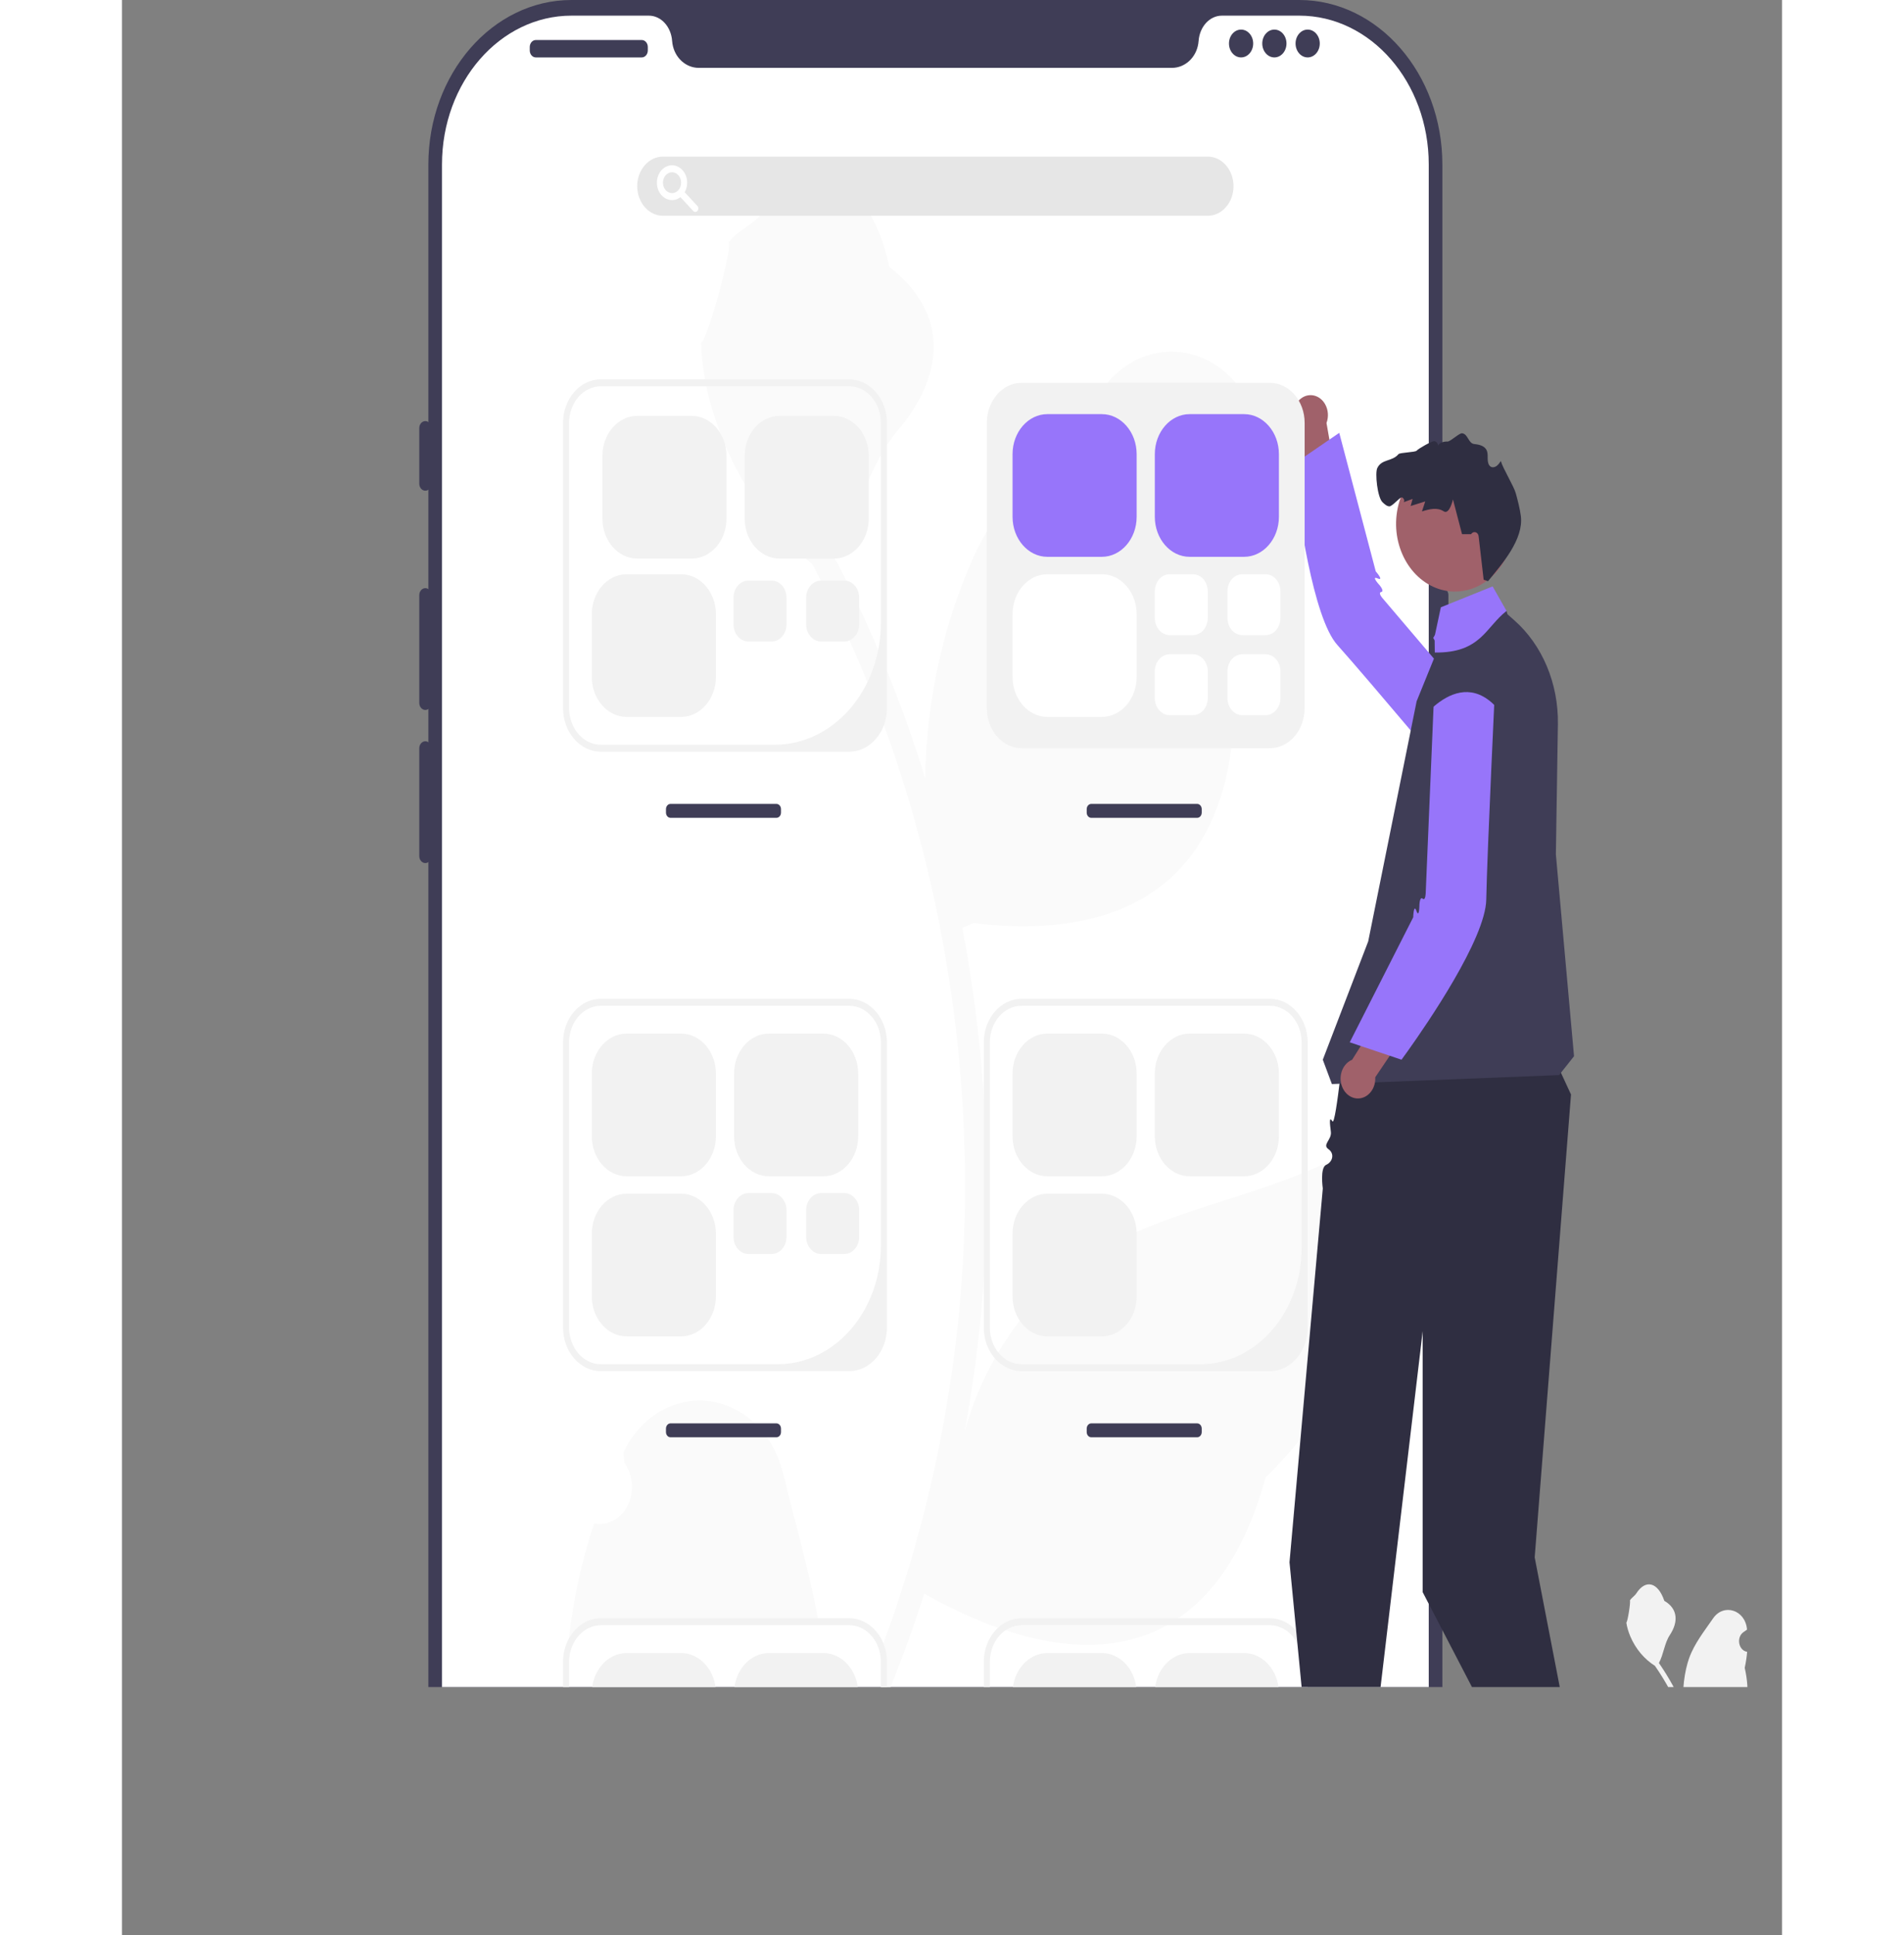<svg width="375" height="381" viewBox="0 0 375 437" fill="none" xmlns="http://www.w3.org/2000/svg">
<rect x="0" y="0" width="375" height="437" fill="#808080" stroke="none"/>
<g clip-path="url(#clip0_1211_1256)">
<path d="M265.948 435.419H101.535C83.71 435.419 69.209 418.75 69.209 398.262V37.157C69.209 16.669 83.71 0 101.535 0H265.948C283.773 0 298.274 16.669 298.274 37.157V398.262C298.274 418.75 283.773 435.419 265.948 435.419Z" fill="#3F3D56"/>
<path d="M298.275 132.826C297.52 132.826 296.907 133.531 296.907 134.398V184.699C296.907 185.566 297.52 186.271 298.275 186.271C299.029 186.271 299.642 185.566 299.642 184.699V134.398C299.642 133.531 299.029 132.826 298.275 132.826Z" fill="#3F3D56"/>
<path d="M295.198 37.157V398.255C295.198 416.089 283.122 430.676 267.853 431.808H267.847C267.621 431.824 267.395 431.839 267.163 431.847C266.759 431.871 266.356 431.879 265.946 431.879C265.946 431.879 264.441 431.753 261.693 431.517C258.916 431.281 254.875 430.928 249.836 430.464C248.325 430.33 246.731 430.181 245.049 430.024C241.699 429.709 238.02 429.364 234.075 428.971C232.502 428.821 230.875 428.656 229.213 428.491C220.72 427.65 211.209 426.668 201.178 425.552C199.482 425.371 197.773 425.182 196.05 424.986C195.598 424.931 195.14 424.884 194.682 424.829C187.53 424.019 180.179 423.147 172.801 422.219C172.343 422.164 171.885 422.109 171.434 422.054C158.722 420.443 145.963 418.69 134.024 416.804C124.841 415.358 116.143 413.833 108.335 412.253C105.791 411.735 103.343 411.216 101.004 410.689C100.546 410.587 100.088 410.485 99.637 410.375C83.11 406.571 72.286 402.468 72.286 398.255V37.157C72.286 18.585 85.38 3.534 101.538 3.534H119.002C121.791 3.534 124.034 6.033 124.273 9.232C124.294 9.444 124.315 9.656 124.349 9.869C124.855 13.083 127.419 15.323 130.263 15.323H237.22C240.065 15.323 242.629 13.083 243.135 9.869C243.169 9.656 243.189 9.444 243.21 9.232C243.449 6.033 245.692 3.534 248.482 3.534H265.946C282.103 3.534 295.198 18.585 295.198 37.157Z" fill="white"/>
<path d="M157.197 365.469C157.3 365.995 157.389 366.514 157.478 367.04H108.184C104.998 367.04 102.29 369.438 101.353 372.746C101.168 372.401 100.977 372.055 100.792 371.709V371.701C100.847 371.151 100.902 370.601 100.963 370.051C101.941 361.161 103.856 352.43 106.666 344.067C110.639 344.853 114.42 341.788 115.111 337.221C115.473 334.785 114.885 332.278 113.497 330.384L113.251 328.049L113.504 327.531C118.94 316.755 130.947 313.093 140.315 319.341C144.766 322.304 148.028 327.169 149.389 332.875C151.973 343.65 155.187 354.528 157.197 365.469Z" fill="#FAFAFA"/>
<path d="M289.919 276.695L289.796 277.206C287.122 278.031 284.496 279.045 281.939 280.24C280.476 280.931 279.033 281.678 277.611 282.488C272.715 285.301 270.732 292.139 273.187 297.766C274.424 300.619 276.653 302.742 279.327 303.622L279.518 303.685L279.929 303.818C274.281 315.097 266.992 325.181 258.376 333.622C245.965 378.429 213.739 378.193 181.239 359.928L181.218 359.92C178.716 367.779 175.905 375.489 172.801 383.05C172.35 384.143 171.899 385.227 171.434 386.312V375.293C171.434 374.586 171.358 373.894 171.208 373.242C171.481 372.542 171.741 371.843 172.001 371.135C180.35 348.563 185.984 324.709 188.692 300.242C189.738 290.693 190.32 281.089 190.436 271.468C190.525 263.585 190.306 255.71 189.793 247.851C186.948 205.189 175.345 163.911 155.925 127.403C145.539 118.797 137.696 106.733 133.456 92.845C131.911 87.854 131.009 82.627 130.769 77.33C132.007 77.707 137.908 56.18 137.101 54.695C139.193 51.889 142.496 50.82 144.739 48.116C155.884 34.645 168.726 39.141 173.369 60.298C187.072 70.901 185.677 85.001 175.215 97.246C168.562 105.035 166.497 116.573 160.479 125.069C160.91 125.902 161.368 126.719 161.799 127.552C169.704 142.847 176.282 158.991 181.444 175.763C181.704 157.851 185.656 140.261 192.979 124.448C200.255 109.774 212.146 98.252 222.826 86.196C230.731 77.141 243.531 77.165 251.408 86.251C255.19 90.613 257.309 96.523 257.309 102.677L257.296 103.274C255.832 103.966 254.39 104.713 252.967 105.522C248.071 108.336 246.095 115.182 248.543 120.801C249.781 123.654 252.01 125.784 254.684 126.656L254.875 126.719C253.767 132.323 252.297 137.817 250.465 143.162C256.537 197.416 228.919 212.868 192.385 208.459C191.523 208.82 190.689 209.182 189.834 209.512C194.292 233.051 196.063 257.164 195.106 281.222C194.504 295.416 192.904 309.532 190.326 323.428L190.443 322.941C194.791 307.701 203.578 294.654 215.325 286.001C232.755 273.37 255.668 271.107 274.021 261.581C279.689 258.469 286.472 261.227 289.18 267.743C290.343 270.533 290.603 273.701 289.919 276.695Z" fill="#FAFAFA"/>
<path d="M68.525 95.1C67.771 95.1 67.157 95.805 67.157 96.672V109.248C67.157 110.115 67.771 110.82 68.525 110.82C69.279 110.82 69.892 110.115 69.892 109.248V96.672C69.892 95.805 69.279 95.1 68.525 95.1Z" fill="#3F3D56"/>
<path d="M68.525 132.826C67.771 132.826 67.157 133.531 67.157 134.398V158.763C67.157 159.63 67.771 160.335 68.525 160.335C69.279 160.335 69.892 159.63 69.892 158.763V134.398C69.892 133.531 69.279 132.826 68.525 132.826Z" fill="#3F3D56"/>
<path d="M68.525 167.408C67.771 167.408 67.157 168.113 67.157 168.98V193.345C67.157 194.212 67.771 194.917 68.525 194.917C69.279 194.917 69.892 194.212 69.892 193.345V168.98C69.892 168.113 69.279 167.408 68.525 167.408Z" fill="#3F3D56"/>
<path d="M117.415 9.039H93.483C92.728 9.039 92.115 9.742 92.115 10.611V11.396C92.115 12.265 92.728 12.968 93.483 12.968H117.415C118.17 12.968 118.783 12.265 118.783 11.396V10.611C118.783 9.742 118.17 9.039 117.415 9.039Z" fill="#3F3D56"/>
<path d="M252.803 12.968C254.314 12.968 255.538 11.561 255.538 9.825C255.538 8.088 254.314 6.681 252.803 6.681C251.293 6.681 250.068 8.088 250.068 9.825C250.068 11.561 251.293 12.968 252.803 12.968Z" fill="#3F3D56"/>
<path d="M260.325 12.968C261.835 12.968 263.06 11.561 263.06 9.825C263.06 8.088 261.835 6.681 260.325 6.681C258.814 6.681 257.59 8.088 257.59 9.825C257.59 11.561 258.814 12.968 260.325 12.968Z" fill="#3F3D56"/>
<path d="M267.846 12.968C269.357 12.968 270.581 11.561 270.581 9.825C270.581 8.088 269.357 6.681 267.846 6.681C266.336 6.681 265.111 8.088 265.111 9.825C265.111 11.561 266.336 12.968 267.846 12.968Z" fill="#3F3D56"/>
<path d="M245.282 48.729H122.201C118.997 48.729 116.389 45.732 116.389 42.049C116.389 38.365 118.997 35.368 122.201 35.368H245.282C248.487 35.368 251.094 38.365 251.094 42.049C251.094 45.732 248.487 48.729 245.282 48.729Z" fill="#E6E6E6"/>
<path d="M124.253 45.193C122.368 45.193 120.834 43.429 120.834 41.263C120.834 39.096 122.368 37.333 124.253 37.333C126.138 37.333 127.672 39.096 127.672 41.263C127.672 43.429 126.138 45.193 124.253 45.193ZM124.253 38.905C123.122 38.905 122.201 39.962 122.201 41.263C122.201 42.563 123.122 43.62 124.253 43.62C125.384 43.62 126.304 42.563 126.304 41.263C126.304 39.962 125.384 38.905 124.253 38.905Z" fill="white"/>
<path d="M129.513 47.863C129.345 47.863 129.177 47.793 129.046 47.651L125.837 44.194C125.561 43.897 125.547 43.4 125.805 43.083C126.063 42.766 126.496 42.75 126.772 43.047L129.98 46.504C130.256 46.8 130.27 47.298 130.012 47.614C129.877 47.78 129.695 47.863 129.513 47.863Z" fill="white"/>
<path d="M123.911 181.555C123.345 181.555 122.885 182.084 122.885 182.734V183.52C122.885 184.17 123.345 184.699 123.911 184.699H147.843C148.409 184.699 148.869 184.17 148.869 183.52V182.734C148.869 182.084 148.409 181.555 147.843 181.555H123.911Z" fill="#3F3D56"/>
<path d="M164.254 169.766H108.184C103.471 169.766 99.637 165.359 99.637 159.942V95.493C99.637 90.076 103.471 85.669 108.184 85.669H164.254C168.967 85.669 172.801 90.076 172.801 95.493V159.942C172.801 165.359 168.967 169.766 164.254 169.766ZM108.184 87.241C104.219 87.241 101.004 90.936 101.004 95.493V159.942C101.004 164.499 104.219 168.194 108.184 168.194H147.46C160.7 168.194 171.434 155.857 171.434 140.638V95.493C171.434 90.936 168.219 87.241 164.254 87.241H108.184Z" fill="#F2F2F2"/>
<path d="M116.389 93.922C112.053 93.922 108.526 97.976 108.526 102.96V117.107C108.526 122.091 112.053 126.146 116.389 126.146H128.697C133.033 126.146 136.561 122.091 136.561 117.107V102.96C136.561 97.976 133.033 93.922 128.697 93.922H116.389Z" fill="#F2F2F2"/>
<path d="M148.527 93.922C144.191 93.922 140.663 97.976 140.663 102.96V117.107C140.663 122.091 144.191 126.146 148.527 126.146H160.835C165.171 126.146 168.698 122.091 168.698 117.107V102.96C168.698 97.976 165.171 93.922 160.835 93.922H148.527Z" fill="#F2F2F2"/>
<path d="M113.996 129.682C109.66 129.682 106.133 133.737 106.133 138.721V152.868C106.133 157.852 109.66 161.907 113.996 161.907H126.304C130.64 161.907 134.168 157.852 134.168 152.868V138.721C134.168 133.737 130.64 129.682 126.304 129.682H113.996Z" fill="#F2F2F2"/>
<path d="M218.956 181.555C218.391 181.555 217.931 182.084 217.931 182.734V183.52C217.931 184.17 218.391 184.699 218.956 184.699H242.888C243.454 184.699 243.914 184.17 243.914 183.52V182.734C243.914 182.084 243.454 181.555 242.888 181.555H218.956Z" fill="#3F3D56"/>
<path d="M123.911 321.455C123.345 321.455 122.885 321.984 122.885 322.634V323.42C122.885 324.07 123.345 324.599 123.911 324.599H147.843C148.409 324.599 148.869 324.07 148.869 323.42V322.634C148.869 321.984 148.409 321.455 147.843 321.455H123.911Z" fill="#3F3D56"/>
<path d="M164.254 309.666H108.184C103.471 309.666 99.637 305.259 99.637 299.841V235.393C99.637 229.976 103.471 225.569 108.184 225.569H164.254C168.967 225.569 172.801 229.976 172.801 235.393V299.841C172.801 305.259 168.967 309.666 164.254 309.666ZM108.184 227.141C104.219 227.141 101.004 230.835 101.004 235.393V299.841C101.004 304.399 104.219 308.094 108.184 308.094H148.143C161.006 308.094 171.434 296.108 171.434 281.324V235.393C171.434 230.835 168.219 227.141 164.254 227.141H108.184Z" fill="#F2F2F2"/>
<path d="M113.996 233.428C109.66 233.428 106.133 237.483 106.133 242.467V256.614C106.133 261.598 109.66 265.652 113.996 265.652H126.304C130.64 265.652 134.168 261.598 134.168 256.614V242.467C134.168 237.483 130.64 233.428 126.304 233.428H113.996Z" fill="#F2F2F2"/>
<path d="M146.134 233.428C141.798 233.428 138.27 237.483 138.27 242.467V256.614C138.27 261.598 141.798 265.652 146.134 265.652H158.442C162.778 265.652 166.305 261.598 166.305 256.614V242.467C166.305 237.483 162.778 233.428 158.442 233.428H146.134Z" fill="#F2F2F2"/>
<path d="M113.996 269.582C109.66 269.582 106.133 273.637 106.133 278.621V292.768C106.133 297.752 109.66 301.806 113.996 301.806H126.304C130.64 301.806 134.168 297.752 134.168 292.768V278.621C134.168 273.637 130.64 269.582 126.304 269.582H113.996Z" fill="#F2F2F2"/>
<path d="M218.956 321.455C218.391 321.455 217.931 321.984 217.931 322.634V323.42C217.931 324.07 218.391 324.599 218.956 324.599H242.888C243.454 324.599 243.914 324.07 243.914 323.42V322.634C243.914 321.984 243.454 321.455 242.888 321.455H218.956Z" fill="#3F3D56"/>
<path d="M259.299 309.666H203.229C198.516 309.666 194.682 305.259 194.682 299.841V235.393C194.682 229.976 198.516 225.569 203.229 225.569H259.299C264.012 225.569 267.846 229.976 267.846 235.393V299.841C267.846 305.259 264.012 309.666 259.299 309.666ZM203.229 227.141C199.264 227.141 196.05 230.835 196.05 235.393V299.841C196.05 304.399 199.264 308.094 203.229 308.094H243.638C256.253 308.094 266.479 296.34 266.479 281.84V235.393C266.479 230.835 263.264 227.141 259.299 227.141H203.229Z" fill="#F2F2F2"/>
<path d="M209.041 233.428C204.705 233.428 201.178 237.483 201.178 242.467V256.614C201.178 261.598 204.705 265.652 209.041 265.652H221.349C225.685 265.652 229.213 261.598 229.213 256.614V242.467C229.213 237.483 225.685 233.428 221.349 233.428H209.041Z" fill="#F2F2F2"/>
<path d="M241.179 233.428C236.843 233.428 233.316 237.483 233.316 242.467V256.614C233.316 261.598 236.843 265.652 241.179 265.652H253.487C257.823 265.652 261.35 261.598 261.35 256.614V242.467C261.35 237.483 257.823 233.428 253.487 233.428H241.179Z" fill="#F2F2F2"/>
<path d="M209.041 269.582C204.705 269.582 201.178 273.637 201.178 278.621V292.768C201.178 297.752 204.705 301.806 209.041 301.806H221.349C225.685 301.806 229.213 297.752 229.213 292.768V278.621C229.213 273.637 225.685 269.582 221.349 269.582H209.041Z" fill="#F2F2F2"/>
<path d="M172.801 375.29V422.219C172.343 422.164 171.885 422.109 171.434 422.054V375.29C171.434 374.583 171.358 373.891 171.208 373.239C170.415 369.678 167.598 367.037 164.254 367.037H108.184C104.998 367.037 102.29 369.435 101.353 372.743C101.128 373.545 101.004 374.402 101.004 375.29V410.689C100.546 410.587 100.088 410.485 99.637 410.375V375.29C99.637 373.364 100.122 371.564 100.963 370.048C102.481 367.297 105.148 365.465 108.184 365.465H164.254C167.673 365.465 170.627 367.784 172.001 371.132C172.514 372.39 172.801 373.804 172.801 375.29Z" fill="#F2F2F2"/>
<path d="M126.304 373.328H113.996C109.661 373.328 106.133 377.384 106.133 382.366V396.514C106.133 401.497 109.661 405.552 113.996 405.552H126.304C130.639 405.552 134.168 401.497 134.168 396.514V382.366C134.168 377.384 130.639 373.328 126.304 373.328Z" fill="#F2F2F2"/>
<path d="M158.442 373.328H146.134C141.799 373.328 138.27 377.384 138.27 382.366V396.514C138.27 401.497 141.799 405.552 146.134 405.552H158.442C162.777 405.552 166.305 401.497 166.305 396.514V382.366C166.305 377.384 162.777 373.328 158.442 373.328Z" fill="#F2F2F2"/>
<path d="M126.304 409.479H113.996C111.774 409.479 109.764 410.548 108.335 412.253C116.143 413.833 124.841 415.358 134.024 416.804C133.327 412.638 130.133 409.479 126.304 409.479Z" fill="#F2F2F2"/>
<path d="M267.847 375.29V431.847H266.479V375.29C266.479 370.739 263.258 367.037 259.299 367.037H203.229C199.27 367.037 196.05 370.739 196.05 375.29V424.986C195.598 424.931 195.14 424.884 194.682 424.829V375.29C194.682 369.875 198.518 365.465 203.229 365.465H259.299C264.011 365.465 267.847 369.875 267.847 375.29Z" fill="#F2F2F2"/>
<path d="M221.349 373.328H209.041C204.706 373.328 201.178 377.384 201.178 382.366V396.514C201.178 401.497 204.706 405.552 209.041 405.552H221.349C225.685 405.552 229.213 401.497 229.213 396.514V382.366C229.213 377.384 225.685 373.328 221.349 373.328Z" fill="#F2F2F2"/>
<path d="M253.487 373.328H241.179C236.844 373.328 233.316 377.384 233.316 382.366V396.514C233.316 401.497 236.844 405.552 241.179 405.552H253.487C257.822 405.552 261.35 401.497 261.35 396.514V382.366C261.35 377.384 257.822 373.328 253.487 373.328Z" fill="#F2F2F2"/>
<path d="M221.35 409.479H209.042C204.706 409.479 201.178 413.534 201.178 418.517V425.552C211.209 426.668 220.72 427.65 229.213 428.491V418.517C229.213 413.534 225.685 409.479 221.35 409.479Z" fill="#F2F2F2"/>
<path d="M141.504 269.448C139.653 269.448 138.148 271.178 138.148 273.305V279.344C138.148 281.471 139.653 283.202 141.504 283.202H146.758C148.608 283.202 150.114 281.471 150.114 279.344V273.305C150.114 271.178 148.608 269.448 146.758 269.448H141.504Z" fill="#F2F2F2"/>
<path d="M157.915 269.448C156.064 269.448 154.558 271.178 154.558 273.305V279.344C154.558 281.471 156.064 283.202 157.915 283.202H163.168C165.019 283.202 166.525 281.471 166.525 279.344V273.305C166.525 271.178 165.019 269.448 163.168 269.448H157.915Z" fill="#F2F2F2"/>
<path d="M141.504 131.12C139.653 131.12 138.148 132.85 138.148 134.978V141.016C138.148 143.143 139.653 144.874 141.504 144.874H146.758C148.608 144.874 150.114 143.143 150.114 141.016V134.978C150.114 132.85 148.608 131.12 146.758 131.12H141.504Z" fill="#F2F2F2"/>
<path d="M157.915 131.12C156.064 131.12 154.558 132.85 154.558 134.978V141.016C154.558 143.143 156.064 144.874 157.915 144.874H163.168C165.019 144.874 166.525 143.143 166.525 141.016V134.978C166.525 132.85 165.019 131.12 163.168 131.12H157.915Z" fill="#F2F2F2"/>
<path d="M241.924 409.482H236.673C234.82 409.482 233.316 411.211 233.316 413.341V419.377C233.316 421.507 234.82 423.236 236.673 423.236H241.924C243.777 423.236 245.282 421.507 245.282 419.377V413.341C245.282 411.211 243.777 409.482 241.924 409.482Z" fill="#F2F2F2"/>
<path d="M258.335 409.482H253.084C251.231 409.482 249.726 411.211 249.726 413.341V419.377C249.726 421.507 251.231 423.236 253.084 423.236H258.335C260.188 423.236 261.692 421.507 261.692 419.377V413.341C261.692 411.211 260.188 409.482 258.335 409.482Z" fill="#F2F2F2"/>
<path d="M241.924 427.556H236.673C235.627 427.556 234.69 428.106 234.075 428.97C238.02 429.363 241.699 429.709 245.049 430.024C244.571 428.578 243.354 427.556 241.924 427.556Z" fill="#F2F2F2"/>
<path d="M258.335 427.556H253.084C251.518 427.556 250.198 428.79 249.836 430.464C254.875 430.928 258.916 431.281 261.693 431.517V431.415C261.693 429.285 260.188 427.556 258.335 427.556Z" fill="#F2F2F2"/>
<path d="M272.1 95.528L274.402 108.722L268.028 111.286L266.026 97.236C265.733 96.961 265.469 96.633 265.248 96.253C264.043 94.186 264.524 91.388 266.323 90.004C268.121 88.619 270.555 89.172 271.759 91.239C272.528 92.557 272.608 94.171 272.1 95.528Z" fill="#A0616A"/>
<path d="M305.433 181.923L314.763 170.37L284.852 135.204C284.852 135.204 283.63 133.883 284.456 133.7C285.281 133.517 284.033 132.095 284.033 132.095C284.033 132.095 282.085 129.968 283.647 130.632C285.21 131.296 283.229 129.046 283.229 129.046L276.224 102.466L274.981 97.751L264.519 104.929C264.519 104.929 264.612 105.841 264.797 107.398C265.731 115.25 269.009 139.494 274.546 145.655C281.179 153.037 305.433 181.923 305.433 181.923Z" fill="#9775FA"/>
<path d="M279.109 428.089L272.519 428.088L269.384 398.872L279.11 398.872L279.109 428.089Z" fill="#A0616A"/>
<path d="M279.341 435.991L259.076 435.99V435.695C259.076 430.688 262.608 426.63 266.964 426.629L270.666 423.401L277.572 426.63L279.341 426.63L279.341 435.991Z" fill="#2F2E41"/>
<path d="M332.87 420.665L326.638 423.127L315.406 396.671L324.604 393.036L332.87 420.665Z" fill="#A0616A"/>
<path d="M335.325 428.05L316.162 435.625L316.078 435.347C314.662 430.612 316.853 425.453 320.972 423.825L323.559 419.388L331.004 419.859L332.677 419.198L335.325 428.05Z" fill="#2F2E41"/>
<path d="M320.573 232.576H276.38C276.38 232.576 274.229 254.568 273.431 253.233C272.633 251.898 272.864 253.837 273.09 255.619C273.317 257.4 271.066 258.499 272.533 259.521C274 260.544 273.474 262.44 272.028 263.064C270.582 263.688 271.265 268.403 271.265 268.403L263.744 352.828L269.898 416.162H280.154L293.83 300.627V359.574L321.181 412.233L330.07 408.303L319.13 351.714L327.335 247.183L320.573 232.576Z" fill="#2F2E41"/>
<path d="M328.019 238.537L324.641 242.797L273.317 244.825L271.265 239.323L281.522 212.601L292.462 158.37L297.249 146.58V145.284C297.249 145.103 297.212 144.924 297.142 144.762C296.848 144.087 297.181 143.273 297.821 143.103L297.933 141.079L296.565 141.865L305.454 137.149L312.771 137.974L312.976 138.721L314.501 140.065C320.853 145.645 324.518 154.361 324.374 163.549L323.916 192.952L328.019 238.537Z" fill="#3F3D56"/>
<path d="M298.111 133.202C298.416 133.283 298.721 133.353 299.026 133.407C299.974 133.585 300.922 133.639 301.846 133.574C304.652 133.407 307.299 132.215 309.438 130.252C311.7 128.18 313.389 125.252 314.098 121.767C315.764 113.542 311.311 105.312 304.155 103.397C297.102 101.504 290.05 106.444 288.248 114.459C288.22 114.583 288.191 114.702 288.168 114.826C286.502 123.057 290.95 131.282 298.111 133.202Z" fill="#A0616A"/>
<path d="M277.892 239.333L284.739 228.417L290.71 232.043L283.113 243.288C283.137 243.722 283.108 244.167 283.016 244.612C282.518 247.033 280.406 248.531 278.3 247.958C276.194 247.386 274.891 244.959 275.389 242.538C275.707 240.994 276.682 239.829 277.892 239.333Z" fill="#A0616A"/>
<path d="M310.3 152.475H296.587L294.514 201.597C294.514 201.597 294.503 203.525 293.825 202.954C293.146 202.383 293.089 204.403 293.089 204.403C293.089 204.403 293.058 207.491 292.418 205.723C291.779 203.955 291.692 207.154 291.692 207.154L279.51 231.139L277.349 235.393L289.044 239.323C289.044 239.323 289.562 238.624 290.429 237.409C294.8 231.281 308.028 212.024 308.189 203.169C308.383 192.559 310.3 152.475 310.3 152.475Z" fill="#9775FA"/>
<path d="M292.462 163.871C292.462 163.871 303.403 147.366 312.976 163.085L310.924 142.651L300.462 140.436C299.848 140.36 299.319 140.926 299.339 141.635L292.462 163.871Z" fill="#3F3D56"/>
<path d="M296.565 147.366L296.531 144.647L296.216 144.065L296.565 143.437L296.62 143.295L297.933 137.149L309.625 132.433L312.771 137.974C308.046 141.637 306.972 147.5 296.565 147.366Z" fill="#9775FA"/>
<path d="M307.603 130.931L306.464 121.095C306.35 120.119 305.246 119.825 304.77 120.644H302.719L300.668 112.784C300.668 112.784 299.886 116.342 298.563 115.47C297.107 114.51 295.284 114.992 293.665 115.499L294.404 113.241L291.111 114.276L291.553 112.674L289.507 113.427C289.859 113.126 289.542 112.41 289.108 112.333C288.675 112.255 286.992 114.356 286.308 114.356C285.745 114.356 285.19 113.837 284.755 113.425C283.601 112.333 283.025 106.85 283.573 105.711C284.59 103.599 286.898 104.301 288.36 102.567C288.685 102.181 292.131 102.161 292.462 101.781C292.871 101.312 295.824 99.634 296.401 99.629C296.979 99.623 297.524 100.453 297.149 100.957C297.417 99.957 298.536 99.699 299.446 99.719C300.086 99.734 302.081 97.787 302.719 97.851C304.093 97.991 304.11 100.142 305.484 100.282C306.593 100.395 307.91 100.672 308.347 101.849C308.56 102.425 308.496 103.078 308.512 103.703C308.528 104.328 308.67 105.026 309.134 105.354C309.537 105.64 310.077 105.548 310.484 105.268C310.891 104.988 311.193 104.55 311.487 104.122C311.931 105.773 314.426 109.782 314.87 111.433C315.319 113.103 315.77 114.781 315.999 116.509C316.697 121.778 311.762 127.376 308.585 131.257" fill="#2F2E41"/>
<path d="M203.229 86.455C198.893 86.455 195.366 90.51 195.366 95.493V159.942C195.366 164.926 198.893 168.98 203.229 168.98H259.299C263.635 168.98 267.163 164.926 267.163 159.942V95.493C267.163 90.51 263.635 86.455 259.299 86.455H203.229Z" fill="#F2F2F2"/>
<path d="M209.041 93.529C204.705 93.529 201.178 97.583 201.178 102.567V116.714C201.178 121.698 204.705 125.753 209.041 125.753H221.349C225.685 125.753 229.213 121.698 229.213 116.714V102.567C229.213 97.583 225.685 93.529 221.349 93.529H209.041Z" fill="#9775FA"/>
<path d="M241.179 93.529C236.843 93.529 233.316 97.583 233.316 102.567V116.714C233.316 121.698 236.843 125.753 241.179 125.753H253.487C257.823 125.753 261.35 121.698 261.35 116.714V102.567C261.35 97.583 257.823 93.529 253.487 93.529H241.179Z" fill="#9775FA"/>
<path d="M209.041 129.682C204.705 129.682 201.178 133.737 201.178 138.721V152.868C201.178 157.852 204.705 161.907 209.041 161.907H221.349C225.685 161.907 229.213 157.852 229.213 152.868V138.721C229.213 133.737 225.685 129.682 221.349 129.682H209.041Z" fill="white"/>
<path d="M236.672 129.682C234.821 129.682 233.316 131.413 233.316 133.54V139.579C233.316 141.706 234.821 143.437 236.672 143.437H241.925C243.776 143.437 245.282 141.706 245.282 139.579V133.54C245.282 131.413 243.776 129.682 241.925 129.682H236.672Z" fill="white"/>
<path d="M253.083 129.682C251.232 129.682 249.726 131.413 249.726 133.54V139.579C249.726 141.706 251.232 143.437 253.083 143.437H258.336C260.187 143.437 261.692 141.706 261.692 139.579V133.54C261.692 131.413 260.187 129.682 258.336 129.682H253.083Z" fill="white"/>
<path d="M236.672 147.759C234.821 147.759 233.316 149.49 233.316 151.617V157.656C233.316 159.783 234.821 161.514 236.672 161.514H241.925C243.776 161.514 245.282 159.783 245.282 157.656V151.617C245.282 149.49 243.776 147.759 241.925 147.759H236.672Z" fill="white"/>
<path d="M253.083 147.759C251.232 147.759 249.726 149.49 249.726 151.617V157.656C249.726 159.783 251.232 161.514 253.083 161.514H258.336C260.187 161.514 261.692 159.783 261.692 157.656V151.617C261.692 149.49 260.187 147.759 258.336 147.759H253.083Z" fill="white"/>
<path d="M340.899 423.377C342.312 423.479 343.092 421.461 342.024 420.286L341.917 419.8C341.931 419.761 341.945 419.722 341.959 419.683C343.388 415.768 348.23 415.795 349.646 419.716C350.903 423.196 352.504 426.683 352.898 430.363C353.075 431.987 352.995 433.642 352.682 435.236C355.627 427.839 357.178 419.763 357.178 411.641C357.178 409.6 357.08 407.559 356.882 405.524C356.718 403.859 356.493 402.204 356.201 400.564C354.625 391.701 351.211 383.259 346.287 376.208C343.919 374.72 341.945 372.395 340.753 369.609C340.324 368.603 339.989 367.522 339.83 366.421C340.099 366.461 340.846 361.745 340.642 361.456C341.018 360.801 341.69 360.475 342.1 359.836C344.139 356.659 346.949 357.213 348.415 361.532C351.549 363.35 351.579 366.364 349.656 369.263C348.433 371.108 348.265 373.604 347.192 375.578C347.302 375.741 347.417 375.898 347.528 376.061C349.552 379.046 351.303 382.254 352.78 385.625C352.363 381.878 352.978 377.366 354.029 374.456C355.224 371.142 357.465 368.35 359.438 365.485C361.808 362.043 366.667 363.545 367.085 367.908C367.089 367.95 367.093 367.993 367.097 368.035C366.804 368.225 366.517 368.427 366.236 368.64C364.637 369.856 365.189 372.706 367.085 373.043L367.128 373.05C367.022 374.263 366.841 375.467 366.576 376.649C369.107 387.901 363.642 391.999 355.839 392.183C355.667 392.285 355.499 392.386 355.327 392.483C356.118 395.041 356.749 397.666 357.217 400.326C357.637 402.676 357.928 405.052 358.092 407.438C358.295 410.448 358.277 413.473 358.056 416.479L358.07 416.372C358.63 413.062 360.194 409.971 362.464 407.828C365.846 404.635 370.623 403.46 374.272 400.893C376.028 399.658 378.278 401.254 377.972 403.594L377.957 403.706C377.414 403.96 376.884 404.255 376.371 404.585C376.078 404.775 375.791 404.977 375.511 405.19C373.911 406.406 374.464 409.256 376.359 409.593L376.402 409.6C376.433 409.605 376.46 409.61 376.491 409.615C375.559 412.159 374.26 414.519 372.635 416.555C371.052 426.377 364.255 427.309 356.983 424.448H356.979C356.184 428.428 355.022 432.317 353.529 436.023H341.208C341.163 435.865 341.124 435.703 341.084 435.545C342.223 435.627 343.372 435.55 344.494 435.312C343.579 434.023 342.665 432.723 341.751 431.434C341.729 431.408 341.711 431.383 341.693 431.357C341.23 430.698 340.762 430.043 340.298 429.383L340.298 429.382C340.269 427.356 340.48 425.337 340.899 423.377Z" fill="#F2F2F2"/>
<path d="M0 436.065C0 436.583 0.362 437 0.814 437H377.09C377.542 437 377.904 436.583 377.904 436.065C377.904 435.546 377.542 435.129 377.09 435.129H0.814C0.362 435.129 0 435.546 0 436.065Z" fill="#CCCCCC"/>
</g>
<defs>
<clipPath id="clip0_1211_1256">
<rect width="378" height="381" fill="white"/>
</clipPath>
</defs>
</svg>
